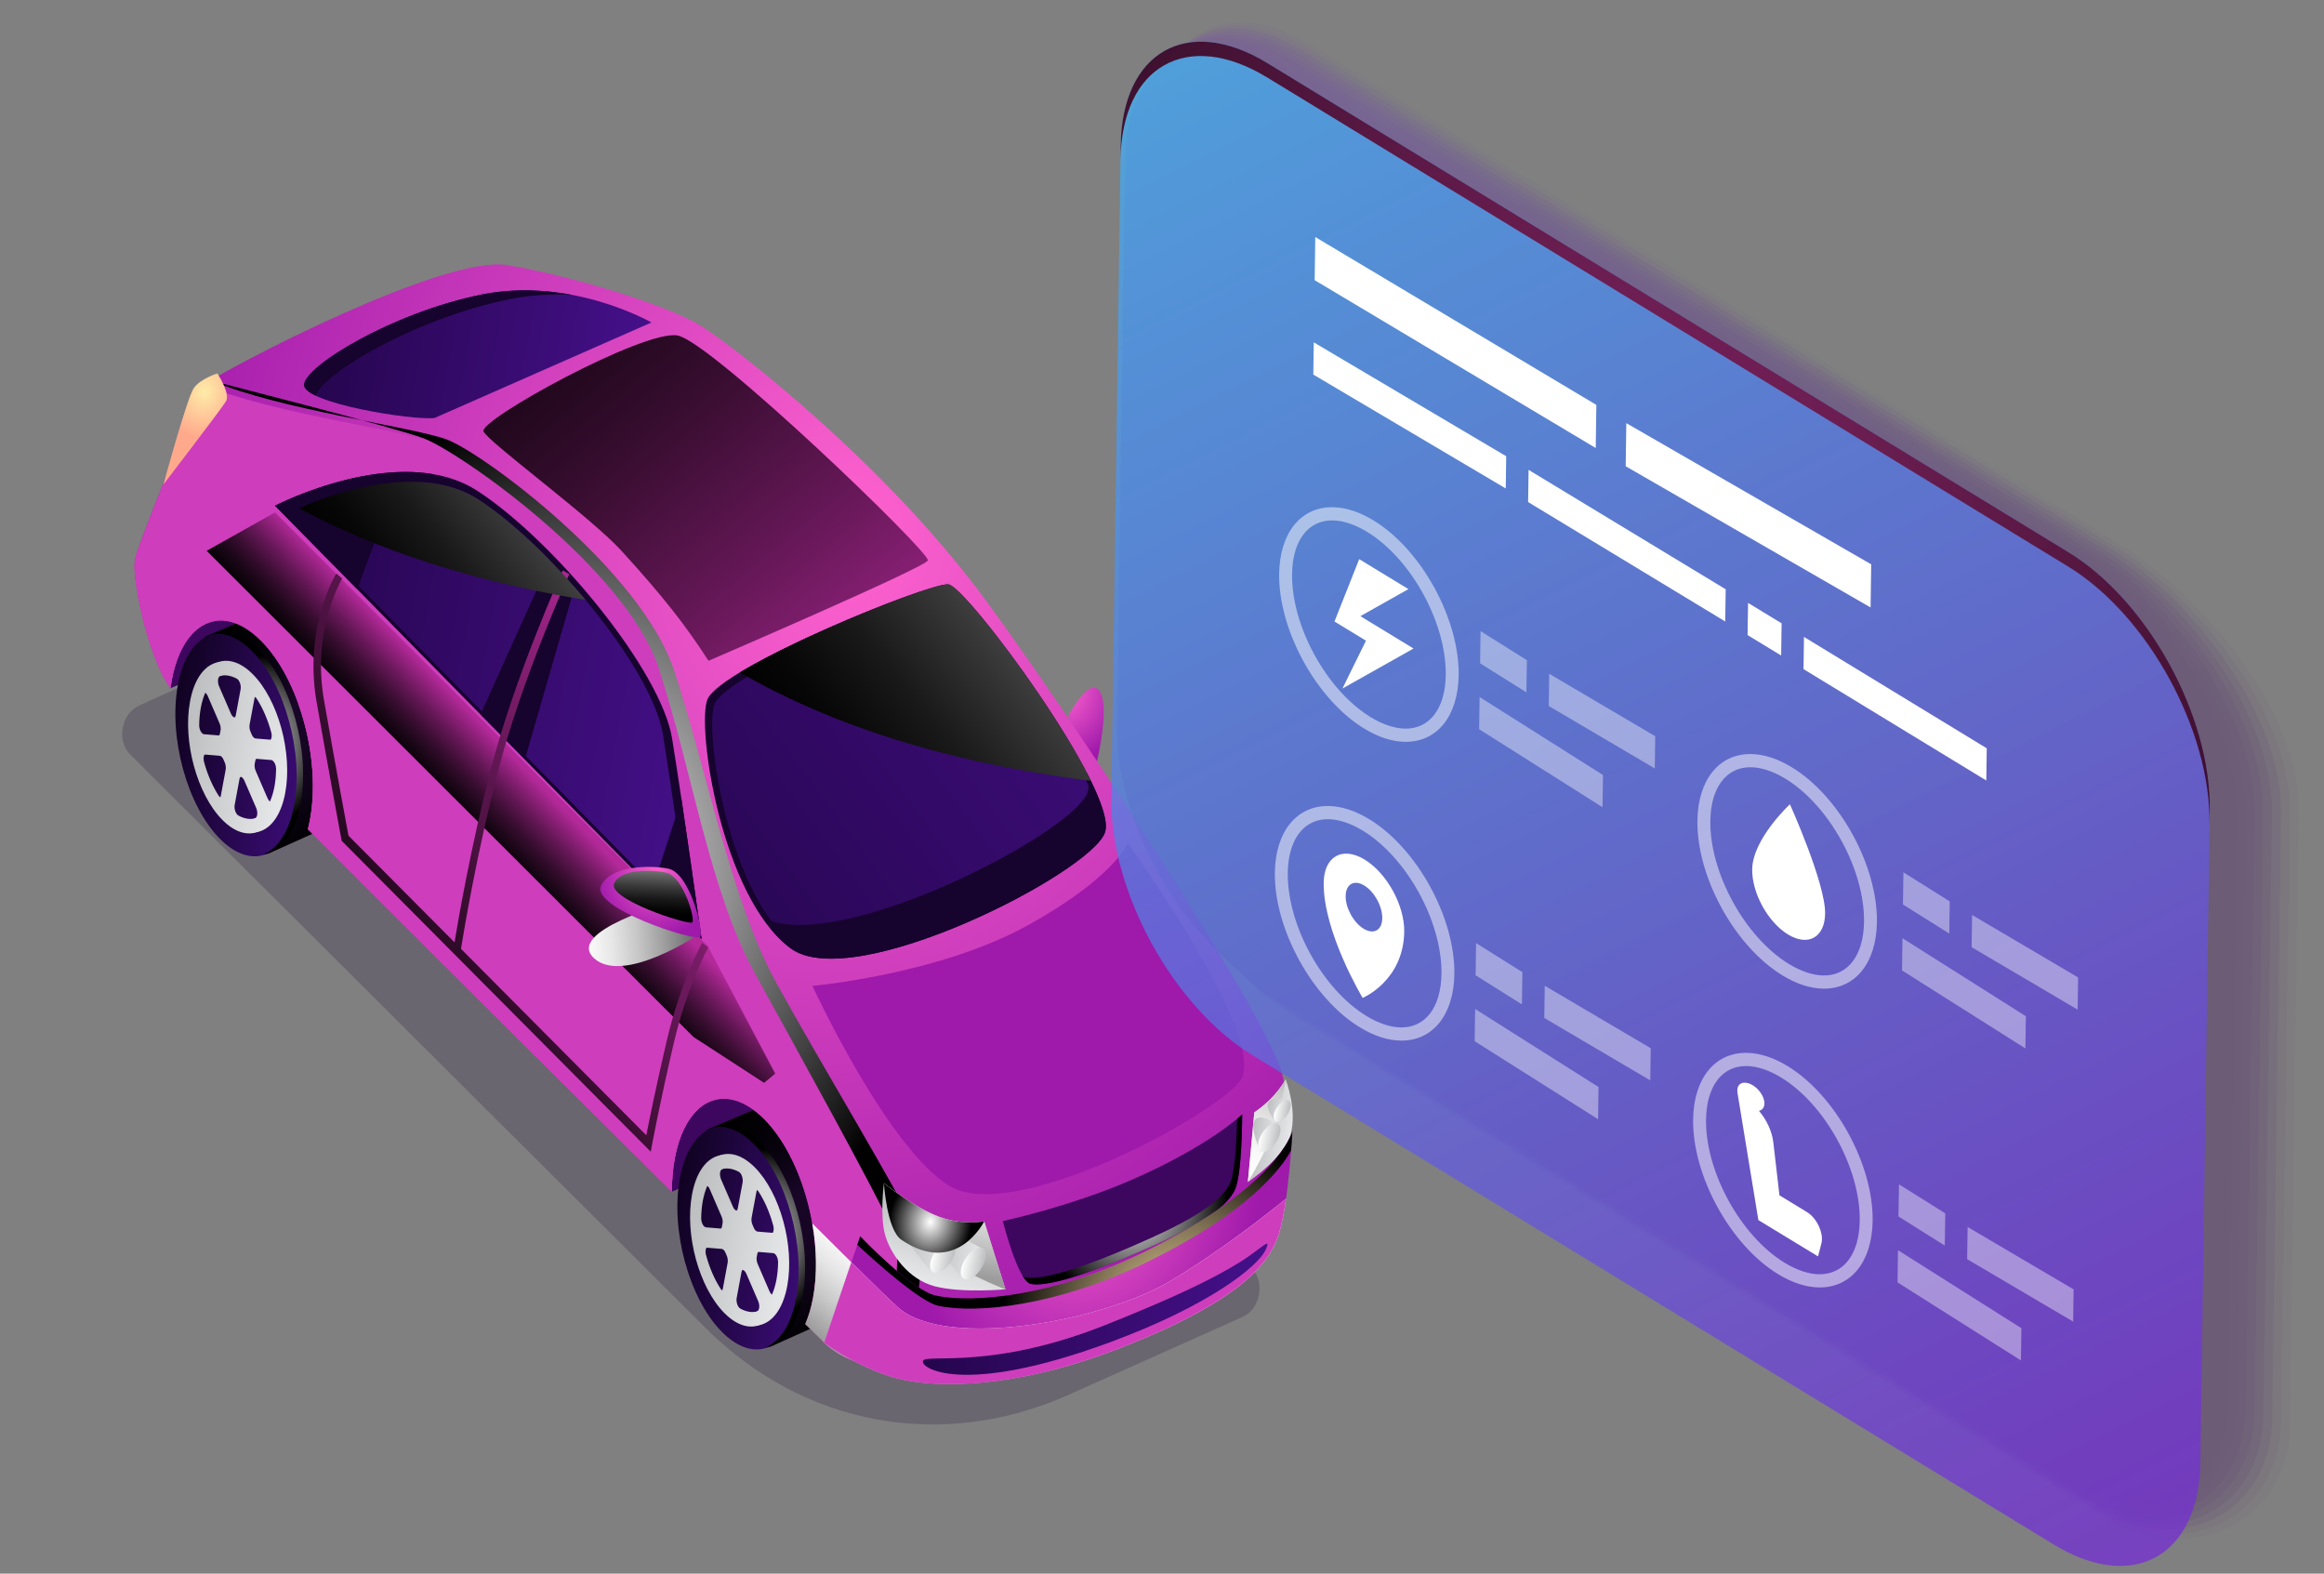<svg width="353" height="239" viewBox="0 0 353 239" fill="none" xmlns="http://www.w3.org/2000/svg">
<rect x="0" y="0" width="353" height="239" fill="#808080" stroke="none"/>
<path opacity="0.2" d="M19.75 114.569L107.194 201.713C122.115 216.585 143.119 220.431 162.364 211.816L188.76 199.998C191.438 198.801 192.203 194.701 190.141 192.613L81.022 82.307C80.059 81.332 78.693 81.081 77.443 81.647L21.099 107.173C18.422 108.386 17.672 112.5 19.75 114.569Z" fill="#16032E"/>
<path d="M25.889 104.54L39.267 98.657L35.49 89.295C35.49 89.295 24.895 97.782 25.018 98.663C25.14 99.544 25.889 104.54 25.889 104.54Z" fill="#3D065F"/>
<path d="M102.046 181.002L122.322 171.812C122.322 171.812 111.43 161.898 110.876 161.795C110.322 161.692 101.772 166.104 101.772 166.104L102.046 181.002Z" fill="#3D065F"/>
<path d="M128.118 194.162C127.402 198.008 125.787 200.527 123.739 201.514C123.676 201.544 117.311 204.404 117.249 204.432C115.14 205.337 116.871 202.71 114.39 200.211C109.397 195.183 106.538 184.717 108.004 176.841C108.729 172.944 105.728 172.352 107.812 171.395C107.869 171.369 114.611 168.506 114.667 168.486C116.764 167.62 119.277 168.316 121.732 170.791C126.725 175.82 129.584 186.283 128.118 194.162Z" fill="url(#paint0_linear_430_5582)"/>
<path d="M121.35 197.129C119.884 205.008 114.648 207.316 109.656 202.285C104.665 197.255 101.806 186.789 103.272 178.915C104.738 171.037 109.974 168.728 114.964 173.759C119.957 178.787 122.817 189.25 121.35 197.129Z" fill="url(#paint1_linear_430_5582)"/>
<path d="M115.518 173.55C113.125 171.138 110.678 170.42 108.614 171.185C110.45 170.929 112.519 171.759 114.545 173.8C119.535 178.831 122.394 189.296 120.928 197.173C120.165 201.273 118.379 203.862 116.138 204.693C118.829 204.315 121.031 201.601 121.902 196.922C123.37 189.046 120.511 178.581 115.518 173.55Z" fill="url(#paint2_radial_430_5582)"/>
<path d="M114.658 177.305C110.814 173.429 106.781 175.209 105.652 181.276C104.523 187.342 106.725 195.401 110.57 199.275C114.416 203.148 118.449 201.37 119.578 195.302C120.707 189.235 118.505 181.178 114.658 177.305ZM115.46 189.968L117.986 190.175C118.366 190.207 118.734 190.889 118.727 191.559C118.716 192.47 118.635 193.357 118.478 194.199C118.322 195.042 118.099 195.783 117.821 196.423C117.617 196.893 117.152 196.733 116.88 196.113L115.088 191.969C114.933 191.612 114.875 191.177 114.949 190.851C114.961 190.793 114.973 190.733 114.983 190.675C114.994 190.617 115.006 190.554 115.015 190.496C115.067 190.147 115.244 189.951 115.46 189.968ZM117.599 187.257L115.074 187.05C114.856 187.033 114.625 186.803 114.48 186.438C114.43 186.311 114.377 186.187 114.321 186.067C114.158 185.717 114.101 185.277 114.165 184.933L114.896 181.009C115.007 180.413 115.446 180.339 115.783 180.862C116.728 182.317 117.483 184.089 117.991 185.97C118.174 186.652 117.98 187.289 117.599 187.257ZM113.339 179.437L112.608 183.363C112.544 183.705 112.369 183.912 112.146 183.873C112.07 183.862 111.995 183.855 111.921 183.857C111.706 183.859 111.477 183.621 111.324 183.265L109.53 179.123C109.26 178.501 109.327 177.733 109.668 177.58C110.606 177.159 111.679 177.226 112.778 177.829C113.169 178.047 113.45 178.841 113.339 179.437ZM108.351 180.467L110.144 184.611C110.299 184.968 110.357 185.4 110.283 185.73C110.271 185.784 110.26 185.845 110.249 185.903C110.238 185.96 110.226 186.023 110.217 186.084C110.165 186.433 109.988 186.629 109.772 186.61L107.247 186.403C106.866 186.373 106.498 185.688 106.506 185.019C106.517 184.108 106.597 183.223 106.753 182.381C106.91 181.538 107.133 180.794 107.411 180.154C107.613 179.685 108.081 179.844 108.351 180.467ZM107.63 189.322L110.156 189.529C110.374 189.547 110.605 189.777 110.75 190.139C110.8 190.266 110.853 190.39 110.909 190.51C111.071 190.862 111.128 191.302 111.065 191.644L110.334 195.571C110.224 196.164 109.784 196.239 109.447 195.718C108.505 194.26 107.749 192.489 107.241 190.61C107.055 189.928 107.252 189.291 107.63 189.322ZM111.894 197.141L112.624 193.217C112.688 192.872 112.863 192.666 113.086 192.704C113.162 192.718 113.237 192.722 113.311 192.723C113.526 192.719 113.756 192.956 113.909 193.313L115.702 197.454C115.972 198.077 115.905 198.845 115.564 199C114.626 199.421 113.553 199.351 112.452 198.748C112.06 198.532 111.782 197.739 111.894 197.141Z" fill="url(#paint3_linear_430_5582)"/>
<path d="M114.117 177.451C110.272 173.578 106.24 175.356 105.111 181.422C103.982 187.488 106.184 195.548 110.029 199.421C113.876 203.295 117.908 201.517 119.037 195.45C120.166 189.384 117.964 181.325 114.117 177.451ZM114.92 190.112L117.445 190.319C117.826 190.351 118.193 191.035 118.186 191.703C118.175 192.614 118.095 193.501 117.938 194.343C117.781 195.186 117.558 195.93 117.281 196.567C117.076 197.036 116.611 196.879 116.34 196.257L114.547 192.113C114.392 191.756 114.334 191.321 114.408 190.994C114.421 190.939 114.432 190.879 114.443 190.819C114.454 190.761 114.465 190.701 114.474 190.64C114.526 190.293 114.704 190.095 114.92 190.112ZM117.058 187.404L114.533 187.197C114.315 187.179 114.084 186.949 113.939 186.584C113.889 186.458 113.836 186.336 113.78 186.214C113.618 185.864 113.56 185.424 113.625 185.079L114.355 181.155C114.466 180.559 114.905 180.487 115.242 181.008C116.185 182.463 116.94 184.235 117.448 186.116C117.633 186.801 117.439 187.436 117.058 187.404ZM112.796 179.582L112.065 183.509C112.001 183.854 111.826 184.058 111.603 184.019C111.527 184.008 111.452 184.001 111.378 184.003C111.163 184.005 110.934 183.767 110.78 183.413L108.988 179.269C108.717 178.647 108.784 177.879 109.125 177.726C110.063 177.305 111.135 177.375 112.235 177.975C112.629 178.194 112.906 178.989 112.796 179.582ZM107.808 180.613L109.601 184.757C109.756 185.114 109.815 185.546 109.74 185.875C109.728 185.93 109.717 185.991 109.706 186.049C109.695 186.109 109.683 186.169 109.674 186.23C109.622 186.579 109.445 186.775 109.229 186.756L106.704 186.549C106.323 186.519 105.955 185.834 105.962 185.167C105.973 184.256 106.054 183.369 106.21 182.527C106.367 181.684 106.59 180.94 106.867 180.303C107.072 179.834 107.54 179.991 107.808 180.613ZM107.09 189.469L109.615 189.676C109.833 189.693 110.064 189.923 110.209 190.288C110.259 190.412 110.312 190.536 110.368 190.659C110.53 191.009 110.587 191.449 110.524 191.791L109.793 195.717C109.682 196.313 109.243 196.385 108.906 195.864C107.964 194.407 107.208 192.635 106.7 190.756C106.515 190.072 106.709 189.437 107.09 189.469ZM111.353 197.287L112.083 193.363C112.147 193.019 112.322 192.812 112.545 192.851C112.621 192.865 112.696 192.871 112.77 192.869C112.985 192.868 113.215 193.103 113.368 193.459L115.161 197.601C115.431 198.223 115.364 198.994 115.023 199.146C114.085 199.567 113.013 199.498 111.913 198.895C111.519 198.679 111.242 197.883 111.353 197.287Z" fill="url(#paint4_linear_430_5582)"/>
<path d="M51.87 119.269C51.154 123.116 49.539 125.635 47.491 126.622C47.429 126.652 41.064 129.509 41.002 129.539C38.895 130.445 40.623 127.817 38.142 125.319C33.149 120.291 30.29 109.825 31.756 101.949C32.481 98.052 29.48 97.46 31.564 96.503C31.621 96.477 38.363 93.614 38.422 93.591C40.517 92.727 43.031 93.424 45.486 95.899C50.477 100.927 53.336 111.391 51.87 119.269Z" fill="url(#paint5_linear_430_5582)"/>
<path d="M45.1 122.236C43.634 130.115 38.398 132.423 33.405 127.392C28.413 122.361 25.556 111.896 27.021 104.022C28.487 96.143 33.721 93.835 38.714 98.866C43.707 103.894 46.566 114.357 45.1 122.236Z" fill="url(#paint6_linear_430_5582)"/>
<path d="M39.269 98.657C36.876 96.245 34.426 95.527 32.365 96.293C34.202 96.036 36.27 96.866 38.295 98.907C43.286 103.938 46.145 114.404 44.679 122.28C43.916 126.38 42.13 128.969 39.889 129.8C42.579 129.422 44.782 126.708 45.653 122.029C47.119 114.153 44.261 103.69 39.269 98.657Z" fill="url(#paint7_radial_430_5582)"/>
<path d="M38.41 102.412C34.565 98.536 30.532 100.316 29.404 106.383C28.275 112.449 30.476 120.508 34.321 124.381C38.166 128.255 42.198 126.477 43.328 120.408C44.456 114.344 42.254 106.285 38.41 102.412ZM39.212 115.075L41.737 115.282C42.115 115.313 42.486 115.996 42.476 116.665C42.465 117.576 42.387 118.462 42.23 119.306C42.073 120.149 41.848 120.89 41.571 121.53C41.366 121.999 40.901 121.84 40.632 121.22L38.839 117.076C38.684 116.719 38.626 116.284 38.7 115.957C38.713 115.9 38.724 115.84 38.735 115.782C38.746 115.724 38.757 115.661 38.766 115.603C38.818 115.254 38.993 115.057 39.212 115.075ZM41.351 112.364L38.825 112.157C38.607 112.14 38.377 111.91 38.23 111.544C38.179 111.418 38.127 111.294 38.071 111.174C37.908 110.824 37.851 110.384 37.915 110.039L38.645 106.115C38.756 105.519 39.195 105.445 39.532 105.968C40.477 107.424 41.231 109.195 41.741 111.074C41.926 111.759 41.731 112.396 41.351 112.364ZM37.088 104.543L36.357 108.47C36.294 108.812 36.118 109.019 35.895 108.98C35.819 108.968 35.745 108.962 35.67 108.964C35.455 108.965 35.226 108.728 35.071 108.371L33.278 104.229C33.009 103.607 33.074 102.839 33.415 102.686C34.353 102.265 35.424 102.332 36.525 102.935C36.921 103.154 37.199 103.947 37.088 104.543ZM32.101 105.574L33.893 109.718C34.048 110.074 34.107 110.507 34.033 110.836C34.02 110.891 34.009 110.951 33.998 111.009C33.987 111.067 33.976 111.13 33.967 111.191C33.915 111.54 33.737 111.736 33.521 111.716L30.996 111.509C30.617 111.48 30.248 110.795 30.257 110.126C30.268 109.215 30.346 108.329 30.503 107.487C30.66 106.645 30.885 105.901 31.162 105.261C31.365 104.792 31.832 104.954 32.101 105.574ZM31.382 114.429L33.907 114.636C34.125 114.654 34.356 114.884 34.504 115.247C34.554 115.373 34.607 115.497 34.663 115.617C34.825 115.97 34.882 116.41 34.818 116.751L34.088 120.678C33.977 121.272 33.538 121.346 33.2 120.825C32.258 119.368 31.502 117.596 30.994 115.717C30.807 115.035 31.003 114.398 31.382 114.429ZM35.645 122.25L36.375 118.326C36.439 117.982 36.614 117.775 36.837 117.814C36.913 117.828 36.988 117.832 37.062 117.832C37.275 117.828 37.507 118.066 37.662 118.422L39.455 122.564C39.723 123.186 39.658 123.955 39.317 124.11C38.379 124.531 37.309 124.461 36.205 123.858C35.812 123.639 35.534 122.846 35.645 122.25Z" fill="url(#paint8_linear_430_5582)"/>
<path d="M37.87 102.558C34.023 98.685 29.993 100.463 28.864 106.529C27.735 112.595 29.937 120.655 33.782 124.528C37.626 128.401 41.659 126.623 42.788 120.557C43.916 114.491 41.715 106.431 37.87 102.558ZM38.67 115.221L41.196 115.428C41.574 115.459 41.944 116.145 41.935 116.812C41.923 117.722 41.845 118.61 41.688 119.453C41.532 120.295 41.306 121.038 41.029 121.676C40.825 122.145 40.359 121.986 40.09 121.366L38.298 117.222C38.143 116.865 38.085 116.431 38.159 116.104C38.171 116.049 38.182 115.988 38.193 115.928C38.204 115.87 38.215 115.81 38.225 115.749C38.277 115.4 38.453 115.201 38.67 115.221ZM40.809 112.511L38.284 112.303C38.066 112.286 37.835 112.056 37.688 111.69C37.638 111.564 37.585 111.442 37.529 111.32C37.366 110.97 37.309 110.53 37.373 110.186L38.104 106.261C38.215 105.666 38.653 105.594 38.991 106.114C39.936 107.57 40.689 109.341 41.199 111.223C41.384 111.907 41.188 112.542 40.809 112.511ZM36.547 104.689L35.816 108.616C35.752 108.958 35.577 109.165 35.354 109.126C35.278 109.114 35.203 109.108 35.129 109.11C34.914 109.112 34.684 108.874 34.529 108.52L32.736 104.376C32.468 103.753 32.533 102.985 32.874 102.833C33.812 102.412 34.882 102.481 35.984 103.081C36.377 103.3 36.657 104.096 36.547 104.689ZM31.559 105.72L33.352 109.864C33.507 110.221 33.565 110.653 33.491 110.982C33.479 111.037 33.468 111.098 33.457 111.155C33.446 111.216 33.434 111.276 33.425 111.337C33.373 111.686 33.196 111.882 32.98 111.863L30.455 111.655C30.076 111.626 29.706 110.941 29.715 110.274C29.727 109.361 29.805 108.476 29.961 107.633C30.118 106.791 30.343 106.048 30.62 105.41C30.823 104.94 31.291 105.098 31.559 105.72ZM30.84 114.575L33.366 114.783C33.584 114.8 33.815 115.03 33.962 115.395C34.012 115.519 34.065 115.644 34.121 115.763C34.283 116.116 34.34 116.556 34.277 116.898L33.546 120.825C33.435 121.42 32.996 121.492 32.659 120.972C31.717 119.514 30.961 117.742 30.453 115.864C30.266 115.178 30.46 114.543 30.84 114.575ZM35.104 122.394L35.834 118.47C35.898 118.125 36.073 117.919 36.296 117.958C36.372 117.972 36.447 117.978 36.521 117.976C36.736 117.974 36.966 118.21 37.121 118.566L38.914 122.708C39.182 123.33 39.117 124.101 38.776 124.253C37.838 124.674 36.768 124.605 35.664 124.002C35.27 123.785 34.992 122.992 35.104 122.394Z" fill="url(#paint9_linear_430_5582)"/>
<path d="M162.246 108.766C162.246 108.766 165.692 102.077 167.214 105.339C168.737 108.6 165.797 119.03 165.797 119.03L162.246 108.766Z" fill="url(#paint10_radial_430_5582)"/>
<path d="M194.77 163.174C192.838 155.098 164.999 112.048 149.883 91.376C134.766 70.704 112.122 53.118 106.66 49.61C101.195 46.101 85.227 41.545 76.964 40.252C67.413 38.761 35.265 55.46 30.875 58.484C30.875 58.484 20.993 82.365 20.499 85.017C20.025 87.564 22.308 99.467 25.893 104.538C25.948 104.129 26.01 103.725 26.084 103.325C27.788 94.171 33.87 91.493 39.671 97.337C45.472 103.179 48.793 115.338 47.09 124.489C46.996 124.992 46.888 125.471 46.769 125.933C62.838 142.043 85.198 164.282 102.051 181.003C102.055 179.264 102.193 177.565 102.492 175.959C104.196 166.805 110.278 164.126 116.079 169.969C121.88 175.813 125.201 187.972 123.498 197.123C123.218 198.624 122.818 199.949 122.325 201.09C123.62 202.369 124.592 203.328 125.189 203.915C133.745 212.324 155.489 206.385 177.156 197.105C198.293 188.049 196.701 171.251 194.77 163.174Z" fill="url(#paint11_radial_430_5582)"/>
<path d="M116.4 149.792C109.552 137.372 106.843 118.861 101.825 103.525C96.809 88.189 71.842 69.31 66.355 67.262C61.331 65.385 40.441 62.59 30.96 58.428C30.933 58.448 30.901 58.469 30.873 58.487C30.873 58.487 20.991 82.367 20.498 85.019C20.024 87.566 22.307 99.469 25.892 104.54C25.946 104.132 26.008 103.727 26.083 103.327C27.786 94.174 33.868 91.495 39.669 97.34C45.47 103.182 48.791 115.341 47.088 124.492C46.995 124.995 46.886 125.474 46.767 125.935C62.837 142.046 85.197 164.284 102.049 181.006C102.054 179.266 102.192 177.567 102.491 175.961C104.194 166.808 110.276 164.129 116.077 169.971C121.878 175.816 125.199 187.975 123.496 197.126C123.217 198.626 122.816 199.951 122.324 201.092C123.619 202.371 124.591 203.33 125.187 203.917C127.672 206.359 131.271 207.585 135.655 207.875C137.428 201.157 139.473 191.359 137.61 187.348C134.643 180.964 123.249 162.21 116.4 149.792Z" fill="#CE3DBC"/>
<path d="M139.118 186.835C136.155 180.454 124.761 161.7 117.915 149.281C111.065 136.86 107.433 117.238 102.417 101.903C97.399 86.567 73.356 68.801 67.87 66.75C62.846 64.874 41.956 62.079 32.475 57.916C32.445 57.937 59.754 64.85 64.283 66.541C69.769 68.592 95.075 86.249 100.093 101.585C105.109 116.92 107.819 135.429 114.667 147.849C121.517 160.269 132.57 180.245 135.536 186.626C137.376 190.587 135.41 200.17 133.654 206.879C134.76 207.119 135.929 207.284 137.169 207.367C138.938 200.647 140.983 190.849 139.118 186.835Z" fill="url(#paint12_radial_430_5582)"/>
<path d="M66.007 63.48L98.952 48.977C98.952 48.977 86.804 41.972 73.122 44.742C59.44 47.513 46.129 55.721 46.189 58.476C46.247 61.234 62.642 63.881 66.007 63.48Z" fill="url(#paint13_linear_430_5582)"/>
<path d="M77.392 45.441C80.706 44.77 83.938 44.624 86.964 44.8C82.897 44.023 78.114 43.733 73.124 44.742C59.442 47.513 46.13 55.721 46.191 58.476C46.203 59.03 46.877 59.574 47.961 60.093C48.994 56.758 63.002 48.352 77.392 45.441Z" fill="#16032E"/>
<path d="M107.456 106.219C109.433 101.359 141.277 88.404 144.073 88.753C146.869 89.104 169.97 120.321 167.831 126.439C165.689 132.559 129.619 151.05 120.103 144.033C109.56 136.258 105.783 110.332 107.456 106.219Z" fill="#16032E"/>
<path d="M108.545 106.89C110.467 102.163 141.423 89.568 144.143 89.907C146.863 90.25 169.32 120.598 167.238 126.547C165.157 132.496 130.087 150.472 120.838 143.652C110.59 136.091 106.919 110.89 108.545 106.89Z" fill="url(#paint14_linear_430_5582)"/>
<path d="M164.997 117.206C165.358 118.534 165.45 119.615 165.192 120.345C162.996 126.619 126.823 145.286 115.795 139.314C117.058 141.217 118.484 142.837 120.103 144.031C129.617 151.05 165.69 132.556 167.832 126.436C168.403 124.803 167.169 121.366 164.997 117.206Z" fill="#16032E"/>
<path d="M106.567 142.646L41.775 76.804C41.775 76.804 60.837 66.919 72.576 74.589C84.316 82.26 100.412 101.889 102.083 112.144C103.752 122.403 106.567 142.646 106.567 142.646Z" fill="#16032E"/>
<path d="M104.912 140.28L43.644 78.018C43.644 78.018 61.668 68.671 72.768 75.925C83.869 83.178 99.089 101.739 100.668 111.438C102.248 121.138 104.912 140.28 104.912 140.28Z" fill="url(#paint15_linear_430_5582)"/>
<path d="M152.316 185.455C152.316 185.455 154.609 194.54 156.554 194.988C158.5 195.436 164.031 194.226 175.593 189.003C182.983 185.663 186.467 183.062 187.576 180.699C188.685 178.333 188.681 169.244 188.681 169.244C188.681 169.244 183.789 173.994 171.951 179.164C162.584 183.253 152.316 185.455 152.316 185.455Z" fill="#3D065F"/>
<path d="M188.681 169.244C188.681 169.244 188.43 169.483 187.913 169.915C187.855 172.654 187.638 177.972 186.83 179.702C185.721 182.068 182.239 184.669 174.847 188.006C163.285 193.228 157.754 194.439 155.808 193.991C155.633 193.95 155.452 193.839 155.273 193.667C155.698 194.392 156.135 194.889 156.553 194.988C158.5 195.436 164.031 194.226 175.593 189.003C182.983 185.663 186.467 183.062 187.576 180.699C188.683 178.332 188.681 169.244 188.681 169.244Z" fill="url(#paint16_radial_430_5582)"/>
<path d="M149.492 185.499L152.726 195.816C152.726 195.816 146.125 196.416 142.026 195.369C137.927 194.32 135.225 190.387 134.427 187.497C133.63 184.607 134.258 179.693 134.258 179.693C134.258 179.693 138.815 183.4 142.566 184.782C146.316 186.164 149.492 185.499 149.492 185.499Z" fill="url(#paint17_linear_430_5582)"/>
<path d="M149.492 185.499L152.726 195.815C152.726 195.815 145.744 193.346 140.8 188.893C135.855 184.446 134.258 179.691 134.258 179.691C134.258 179.691 138.816 183.397 142.566 184.779C146.316 186.161 149.492 185.499 149.492 185.499Z" fill="url(#paint18_linear_430_5582)"/>
<path d="M190.519 168.941L189.544 179.522C189.544 179.522 195.089 175.867 196.065 172.163C197.041 168.458 195.278 163.914 195.278 163.914C195.278 163.914 193.909 166.658 190.519 168.941Z" fill="url(#paint19_linear_430_5582)"/>
<path d="M190.519 168.941L189.544 179.522C189.544 179.522 192.961 173.926 193.937 170.222C194.912 166.517 195.278 163.914 195.278 163.914C195.278 163.914 193.909 166.658 190.519 168.941Z" fill="url(#paint20_linear_430_5582)"/>
<path d="M33.015 56.714C33.015 56.714 30.483 57.499 29.459 58.91C28.434 60.322 24.818 73.593 24.818 73.593C24.818 73.593 33.597 62.136 34.324 60.96C35.054 59.78 33.015 56.714 33.015 56.714Z" fill="url(#paint21_radial_430_5582)"/>
<path d="M149.248 189.669L146.353 194.286C146.353 194.286 141.19 188.734 142.071 187.312C142.951 185.894 149.248 189.669 149.248 189.669Z" fill="url(#paint22_linear_430_5582)"/>
<path d="M145.983 192.724C145.749 193.981 146.398 194.625 147.429 194.161C148.461 193.7 149.485 192.307 149.718 191.05C149.952 189.793 149.306 189.149 148.275 189.613C147.245 190.072 146.217 191.467 145.983 192.724Z" fill="url(#paint23_linear_430_5582)"/>
<path d="M144.624 188.666L141.705 193.325C141.705 193.325 136.499 187.726 137.385 186.289C138.273 184.855 144.624 188.666 144.624 188.666Z" fill="url(#paint24_linear_430_5582)"/>
<path d="M141.331 191.744C141.095 193.014 141.747 193.663 142.789 193.196C143.831 192.73 144.863 191.325 145.099 190.058C145.334 188.791 144.684 188.142 143.642 188.608C142.601 189.073 141.567 190.477 141.331 191.744Z" fill="url(#paint25_linear_430_5582)"/>
<path d="M141.477 185.081L138.904 189.188C138.904 189.188 134.315 184.253 135.097 182.989C135.878 181.722 141.477 185.081 141.477 185.081Z" fill="url(#paint26_radial_430_5582)"/>
<path d="M138.575 187.795C138.367 188.911 138.94 189.483 139.859 189.072C140.776 188.66 141.688 187.422 141.896 186.306C142.103 185.19 141.529 184.615 140.612 185.027C139.695 185.439 138.783 186.679 138.575 187.795Z" fill="url(#paint27_radial_430_5582)"/>
<path d="M194.038 170.784L191.465 174.891C191.465 174.891 189.791 171.419 190.573 170.155C191.356 168.888 194.038 170.784 194.038 170.784Z" fill="url(#paint28_linear_430_5582)"/>
<path d="M191.137 173.498C190.93 174.615 191.503 175.187 192.422 174.775C193.34 174.364 194.25 173.126 194.458 172.009C194.666 170.893 194.093 170.318 193.174 170.73C192.255 171.142 191.346 172.38 191.137 173.498Z" fill="url(#paint29_linear_430_5582)"/>
<path d="M195.71 167.21L193.731 170.369C193.731 170.369 192.096 168.35 192.699 167.378C193.301 166.403 195.71 167.21 195.71 167.21Z" fill="url(#paint30_linear_430_5582)"/>
<path d="M193.478 169.294C193.318 170.154 193.759 170.595 194.467 170.279C195.173 169.963 195.873 169.011 196.033 168.149C196.193 167.289 195.752 166.851 195.046 167.164C194.34 167.485 193.637 168.437 193.478 169.294Z" fill="url(#paint31_linear_430_5582)"/>
<path d="M41.781 77.824L107.48 143.653L117.75 163.057L116.059 164.456L105.333 157.487L31.392 83.653L41.781 77.824Z" fill="url(#paint32_linear_430_5582)"/>
<path d="M25.89 104.54C25.944 104.131 26.006 103.726 26.081 103.327C27.098 97.859 29.678 94.705 32.827 94.292C27.952 89.341 23.975 85.302 21.281 82.561C20.854 83.749 20.569 84.624 20.496 85.019C20.024 87.566 22.307 99.469 25.89 104.54Z" fill="#CE3DBC"/>
<path d="M192.752 184.112C188.722 187.264 183.134 191.387 177.657 194.626C167.365 200.712 143.77 204.977 136.461 198.618C135.129 197.459 130.331 192.743 123.378 185.802C124.059 189.669 124.145 193.615 123.492 197.122C123.213 198.623 122.812 199.948 122.32 201.089C123.614 202.368 124.587 203.327 125.183 203.914C133.739 212.323 155.483 206.384 177.15 197.104C185.305 193.612 190.077 188.967 192.752 184.112Z" fill="url(#paint33_linear_430_5582)"/>
<path d="M102.045 181.003C102.05 179.263 102.188 177.564 102.487 175.958C103.134 172.479 104.417 169.937 106.076 168.44C87.33 149.567 63.566 125.483 45.353 107.007C47.339 112.6 48.093 119.071 47.084 124.491C46.99 124.994 46.882 125.473 46.763 125.935C62.832 142.045 85.195 164.284 102.045 181.003Z" fill="#CE3DBC"/>
<path d="M130.658 187.768C130.658 187.768 138.435 195.965 142.148 196.765C147.928 198.01 160.19 196.759 173.512 190.288C194.062 180.306 196.301 171.864 196.301 171.864C196.301 171.864 195.753 182.473 194.295 187.263C192.835 192.056 188.067 197.645 170.459 204.606C153.505 211.309 140.806 210.918 135.012 208.983C129.217 207.047 125.185 203.916 125.185 203.916L130.658 187.768Z" fill="url(#paint34_radial_430_5582)"/>
<path d="M142.527 198.321C148.307 199.568 160.569 198.315 173.891 191.844C189.669 184.181 194.649 177.429 196.114 174.703C196.243 173.005 196.303 171.864 196.303 171.864C196.303 171.864 194.064 180.306 173.514 190.289C160.192 196.76 147.93 198.013 142.15 196.766C138.437 195.965 130.66 187.768 130.66 187.768L130.22 189.06C133.722 192.302 139.931 197.762 142.527 198.321Z" fill="url(#paint35_radial_430_5582)"/>
<path d="M194.293 187.263C194.714 185.879 195.059 184.013 195.338 182.057C191.383 185.254 184.436 190.617 177.657 194.628C167.365 200.714 143.77 204.979 136.461 198.62C135.554 197.832 133.035 195.387 129.319 191.711L125.183 203.913C125.183 203.913 129.216 207.044 135.01 208.98C140.805 210.915 153.504 211.306 170.458 204.603C188.065 197.645 192.835 192.055 194.293 187.263Z" fill="url(#paint36_linear_430_5582)"/>
<path d="M194.293 187.263C194.714 185.879 195.059 184.013 195.338 182.057C191.383 185.254 184.436 190.617 177.657 194.628C167.365 200.714 143.77 204.979 136.461 198.62C135.554 197.832 133.035 195.387 129.319 191.711L125.183 203.913C125.183 203.913 129.216 207.044 135.01 208.98C140.805 210.915 153.504 211.306 170.458 204.603C188.065 197.645 192.835 192.055 194.293 187.263Z" fill="#CE3DBC"/>
<path d="M99.078 135.033L106.569 142.646C106.569 142.646 104.997 131.343 103.505 121.348L99.078 135.033Z" fill="#16032E"/>
<path d="M65.582 71.984C54.516 70.201 41.777 76.806 41.777 76.806L54.278 89.508C55.008 87.451 55.992 84.729 57.011 82.097C58.631 77.909 63.649 73.552 65.582 71.984Z" fill="#16032E"/>
<path d="M112.371 102.124C131.481 113.174 152.948 116.966 165.697 118.59C160.148 107.241 146.208 89.02 144.074 88.753C141.884 88.481 121.902 96.358 112.371 102.124Z" fill="url(#paint37_linear_430_5582)"/>
<path d="M168.492 203.896C183.961 198.199 191.085 192.234 192.183 189.926C193.281 187.618 191.607 189.634 188.429 191.628C184.216 194.272 177.948 197.242 167.839 201.26C150.775 208.041 140.885 205.618 140.218 206.638C139.55 207.658 145.913 212.211 168.492 203.896Z" fill="url(#paint38_linear_430_5582)"/>
<path d="M171.293 128.045C171.293 128.045 193.299 158.497 188.236 164.354C183.173 170.214 153.728 185.821 144.281 180.151C134.832 174.483 123.4 149.74 123.4 149.74C123.4 149.74 142.454 148.016 155.888 140.655C169.322 133.289 171.293 128.045 171.293 128.045Z" fill="#9F19AB"/>
<path d="M149.492 185.499C149.492 185.499 145.265 193.98 136.908 188.284C134.7 186.778 134.258 179.693 134.258 179.693C134.258 179.693 138.815 183.4 142.566 184.782C146.316 186.164 149.492 185.499 149.492 185.499Z" fill="url(#paint39_radial_430_5582)"/>
<path d="M107.616 100.355C107.616 100.355 140.442 86.23 140.935 85.12C141.428 84.013 108.045 51.907 102.926 50.954C97.81 50.002 72.621 63.835 73.449 65.534C74.28 67.231 89.677 78.484 94.407 83.667C100.626 90.479 104.095 94.893 107.616 100.355Z" fill="url(#paint40_linear_430_5582)"/>
<path d="M72.992 108.504L79.75 115.249L87.523 88.344L83.878 84.352L72.992 108.504Z" fill="#16032E"/>
<path d="M106.648 143.205C106.515 143.443 103.353 149.149 101.243 158.193C99.669 164.936 98.603 170.205 98.171 172.421L70.019 144.106C70.474 141.267 72.41 129.685 75.603 117.274C79.256 103.079 86.402 87.361 86.473 87.2L85.481 86.625C85.408 86.783 78.207 102.628 74.519 116.961C71.559 128.471 69.674 139.266 69.039 143.12L52.929 126.916C52.658 125.456 50.981 116.404 49.21 106.313C47.338 95.654 51.932 87.92 51.977 87.842L51.072 87.104C50.868 87.441 46.119 95.401 48.099 106.662C50.026 117.641 51.839 127.392 51.858 127.489L51.896 127.694L98.843 174.913L99.057 173.767C99.068 173.704 100.249 167.382 102.332 158.466C104.388 149.656 107.548 143.944 107.58 143.888L106.648 143.205Z" fill="url(#paint41_linear_430_5582)"/>
<path d="M105.967 142.019C105.967 142.019 94.612 149.595 90.217 145.52C85.824 141.443 101.659 137.102 101.659 137.102L105.967 142.019Z" fill="url(#paint42_linear_430_5582)"/>
<path d="M101.733 131.992C100.304 131.56 93.185 130.955 91.337 134.422C89.489 137.891 105.644 143.01 106.324 142.317C107.004 141.624 104.862 132.941 101.733 131.992Z" fill="url(#paint43_radial_430_5582)"/>
<path d="M101.352 132.577C100.231 132.23 94.681 131.619 93.318 134.057C91.954 136.495 104.632 140.571 105.147 140.092C105.659 139.613 103.808 133.335 101.352 132.577Z" fill="url(#paint44_linear_430_5582)"/>
<path d="M45.423 77.186C60.589 85.332 76.878 89.154 88.936 91.11C83.825 84.967 77.865 79.254 72.768 75.925C63.776 70.049 50.237 75.07 45.423 77.186Z" fill="url(#paint45_linear_430_5582)"/>
<g opacity="0.3">
<path opacity="0.091" d="M199.048 6.749C186.29 -1.015 175.774 4.903 175.557 19.97L174.217 113.33C174 128.395 184.166 146.902 196.924 154.666L319.597 230.438C332.355 238.202 347.595 231.591 347.811 216.525L349.152 123.163C349.368 108.1 334.477 90.287 321.721 82.521L199.048 6.749Z" fill="url(#paint46_linear_430_5582)"/>
<path opacity="0.182" d="M198.448 7.219C185.763 -0.502 175.306 5.383 175.09 20.362L173.76 113.02C173.545 127.999 183.653 146.404 196.339 154.123L318.862 229.714C331.547 237.436 346.258 230.925 346.473 215.946L347.804 123.288C348.019 108.309 333.657 90.53 320.971 82.808L198.448 7.219Z" fill="url(#paint47_linear_430_5582)"/>
<path opacity="0.273" d="M197.851 7.689C185.237 0.011 174.839 5.863 174.625 20.758L173.305 112.711C173.091 127.606 183.142 145.906 195.756 153.584L318.126 228.995C330.74 236.671 344.919 230.265 345.133 215.37L346.454 123.417C346.668 108.522 332.835 90.776 320.222 83.098L197.851 7.689Z" fill="url(#paint48_linear_430_5582)"/>
<path opacity="0.364" d="M197.253 8.159C184.712 0.526 174.371 6.345 174.159 21.156L172.848 112.404C172.635 127.215 182.631 145.41 195.173 153.045L317.391 228.275C329.934 235.909 343.581 229.605 343.793 214.794L345.104 123.546C345.316 108.735 332.015 91.025 319.472 83.389L197.253 8.159Z" fill="url(#paint49_linear_430_5582)"/>
<path opacity="0.455" d="M196.658 8.629C184.186 1.039 173.907 6.825 173.696 21.552L172.395 112.095C172.184 126.822 182.12 144.912 194.592 152.504L316.66 227.554C329.129 235.144 342.244 228.943 342.456 214.214L343.756 123.671C343.967 108.944 331.195 91.267 318.726 83.677L196.658 8.629Z" fill="url(#paint50_linear_430_5582)"/>
<path opacity="0.545" d="M196.059 9.099C183.661 1.55 173.439 7.305 173.229 21.945L171.939 111.786C171.729 126.427 181.61 144.416 194.007 151.961L315.925 226.835C328.324 234.382 340.908 228.283 341.118 213.638L342.408 123.8C342.618 109.159 330.376 91.516 317.976 83.969L196.059 9.099Z" fill="url(#paint51_linear_430_5582)"/>
<path opacity="0.636" d="M195.461 9.567C183.134 2.065 172.971 7.785 172.762 22.341L171.482 111.475C171.273 126.032 181.097 143.918 193.424 151.42L315.189 226.113C327.517 233.615 339.569 227.619 339.778 213.062L341.058 123.928C341.267 109.372 329.554 91.764 317.226 84.26L195.461 9.567Z" fill="url(#paint52_linear_430_5582)"/>
<path opacity="0.727" d="M194.864 10.039C182.606 2.579 172.503 8.265 172.295 22.739L171.025 111.17C170.818 125.643 180.584 143.422 192.841 150.883L314.454 225.396C326.711 232.857 338.232 226.961 338.44 212.488L339.71 124.059C339.918 109.587 328.734 92.013 316.476 84.552L194.864 10.039Z" fill="url(#paint53_linear_430_5582)"/>
<path opacity="0.818" d="M194.266 10.509C182.081 3.094 172.035 8.744 171.828 23.135L170.569 110.859C170.362 125.25 180.073 142.924 192.258 150.342L313.716 224.674C325.902 232.09 336.89 226.301 337.096 211.91L338.356 124.186C338.563 109.795 327.908 92.259 315.724 84.844L194.266 10.509Z" fill="url(#paint54_linear_430_5582)"/>
<path opacity="0.909" d="M193.669 10.977C181.555 3.605 171.571 9.224 171.365 23.531L170.116 110.55C169.91 124.857 179.564 142.428 191.675 149.799L312.985 223.953C325.098 231.326 335.555 225.637 335.76 211.332L337.01 124.311C337.215 110.004 327.092 92.504 314.978 85.131L193.669 10.977Z" fill="url(#paint55_linear_430_5582)"/>
<path d="M193.071 11.449C181.032 4.122 171.103 9.706 170.899 23.926L169.659 110.243C169.455 124.464 179.053 141.932 191.092 149.26L312.249 223.234C324.289 230.561 334.216 224.977 334.42 210.756L335.66 124.44C335.864 110.219 326.268 92.75 314.229 85.423L193.071 11.449Z" fill="url(#paint56_linear_430_5582)"/>
</g>
<path opacity="0.8" d="M192.475 9.564C180.392 2.21 170.432 7.816 170.227 22.084L168.804 121.156C168.599 135.425 178.228 152.956 190.31 160.308L311.975 234.589C324.057 241.944 334.018 236.34 334.223 222.069L335.646 122.998C335.851 108.729 326.222 91.2 314.14 83.848L192.475 9.564Z" fill="url(#paint57_linear_430_5582)"/>
<path d="M314.14 83.848L192.475 9.564C180.392 2.21 170.432 7.816 170.227 22.084L170.196 24.263C170.4 9.992 180.361 4.388 192.444 11.743L314.108 86.024C326.191 93.378 335.819 110.907 335.615 125.176L335.646 122.998C335.851 108.729 326.22 91.202 314.14 83.848Z" fill="url(#paint58_radial_430_5582)"/>
<path d="M206.454 84.923L213.928 89.472L206.63 93.578L214.705 98.494L203.909 104.567L207.481 97.303L202.698 94.391L206.454 84.923Z" fill="white"/>
<path d="M277.223 138.756C277.172 142.367 274.651 143.785 271.591 141.925C268.533 140.063 266.095 135.626 266.147 132.015C266.213 127.404 271.875 122.149 271.875 122.149C271.875 122.149 277.29 134.145 277.223 138.756Z" fill="white"/>
<path d="M207.28 130.549C203.903 128.494 201.118 130.062 201.061 134.05C200.953 141.539 206.979 151.558 206.979 151.558C206.979 151.558 213.185 148.984 213.293 141.494C213.348 137.506 210.657 132.606 207.28 130.549ZM207.129 141.053C205.595 140.12 204.371 137.892 204.397 136.078C204.423 134.266 205.689 133.553 207.224 134.489C208.759 135.424 209.983 137.652 209.957 139.464C209.93 141.276 208.664 141.988 207.129 141.053Z" fill="white"/>
<path d="M274.479 184.091L270.288 181.542L269.354 173.491C269.155 171.782 268.299 170.014 267.174 168.712C267.778 168.578 268.116 168.027 267.973 167.218C267.771 166.075 266.699 164.868 265.578 164.522C264.488 164.186 263.761 164.788 263.904 165.874L263.895 165.859L267.083 185.299L276.148 190.815L276.663 188.824C277.048 187.332 275.973 185.002 274.479 184.091Z" fill="white"/>
<path d="M273.942 101.622L301.705 118.539L301.776 113.65L274.012 96.733L273.942 101.622Z" fill="white"/>
<path d="M228.782 69.293L199.553 51.995L199.482 56.888L228.712 74.184L228.782 69.293Z" fill="white"/>
<path d="M199.688 42.551L242.381 68.042L242.475 61.494L199.782 36.002L199.688 42.551Z" fill="white"/>
<path d="M265.446 96.454L270.545 99.557L270.615 94.666L265.517 91.565L265.446 96.454Z" fill="white"/>
<path d="M246.931 70.811L284.129 92.259L284.223 85.71L247.025 64.264L246.931 70.811Z" fill="white"/>
<path d="M262.12 89.498L232.181 71.36L232.11 76.249L262.05 94.386L262.12 89.498Z" fill="white"/>
<g opacity="0.4">
<path d="M296.151 136.897L289.117 132.483L289.046 137.374L296.081 141.788L296.151 136.897Z" fill="white"/>
<path d="M307.716 154.34L288.973 142.493L288.903 147.384L307.646 159.233L307.716 154.34Z" fill="white"/>
<path d="M315.649 148.447L299.547 138.964L299.477 143.855L315.579 153.339L315.649 148.447Z" fill="white"/>
</g>
<g opacity="0.4">
<path d="M295.471 184.279L288.437 179.865L288.366 184.755L295.401 189.17L295.471 184.279Z" fill="white"/>
<path d="M307.036 201.722L288.293 189.875L288.223 194.765L306.965 206.613L307.036 201.722Z" fill="white"/>
<path d="M314.969 195.828L298.867 186.346L298.797 191.237L314.899 200.719L314.969 195.828Z" fill="white"/>
</g>
<g opacity="0.4">
<path d="M231.921 100.265L224.886 95.851L224.816 100.742L231.85 105.156L231.921 100.265Z" fill="white"/>
<path d="M243.485 117.708L224.743 105.861L224.672 110.752L243.415 122.599L243.485 117.708Z" fill="white"/>
<path d="M251.419 111.815L235.317 102.333L235.247 107.223L251.349 116.706L251.419 111.815Z" fill="white"/>
</g>
<g opacity="0.4">
<path d="M231.24 147.645L224.206 143.233L224.135 148.124L231.17 152.536L231.24 147.645Z" fill="white"/>
<path d="M242.805 165.09L224.062 153.243L223.992 158.134L242.735 169.981L242.805 165.09Z" fill="white"/>
<path d="M250.738 159.197L234.636 149.714L234.566 154.605L250.668 164.087L250.738 159.197Z" fill="white"/>
</g>
<g opacity="0.5">
<path d="M213.403 112.663C211.441 112.635 209.359 111.958 207.211 110.649C199.967 106.244 194.172 95.692 194.295 87.134C194.384 80.93 197.589 76.965 202.456 77.034C204.416 77.063 206.498 77.739 208.646 79.048C215.892 83.457 221.685 94.007 221.562 102.564C221.473 108.768 218.27 112.733 213.403 112.663ZM202.428 79.037C198.694 78.983 196.33 82.097 196.257 87.162C196.143 95.084 201.509 104.851 208.217 108.932C210.04 110.039 211.84 110.638 213.431 110.661C217.163 110.714 219.527 107.602 219.6 102.535C219.714 94.615 214.348 84.85 207.64 80.765C205.819 79.658 204.017 79.059 202.428 79.037Z" fill="white"/>
</g>
<g opacity="0.5">
<path d="M276.934 150.151C274.972 150.123 272.89 149.446 270.742 148.138C263.496 143.729 257.702 133.179 257.825 124.622C257.914 118.418 261.118 114.453 265.986 114.523C267.946 114.551 270.03 115.228 272.177 116.536C279.424 120.946 285.216 131.495 285.093 140.052C285.004 146.256 281.801 150.221 276.934 150.151ZM265.959 116.525C262.225 116.471 259.861 119.583 259.788 124.65C259.675 132.57 265.041 142.337 271.75 146.42C273.573 147.528 275.374 148.126 276.965 148.149C280.696 148.203 283.06 145.091 283.133 140.024C283.247 132.104 277.881 122.339 271.173 118.254C269.351 117.148 267.548 116.548 265.959 116.525Z" fill="white"/>
</g>
<g opacity="0.5">
<path d="M212.751 158.042C210.789 158.014 208.707 157.338 206.559 156.029C199.315 151.622 193.52 141.07 193.643 132.513C193.732 126.309 196.937 122.344 201.802 122.414C203.764 122.442 205.846 123.119 207.994 124.427C215.24 128.837 221.033 139.387 220.91 147.943C220.821 154.147 217.618 158.112 212.751 158.042ZM201.774 124.416C198.042 124.363 195.678 127.474 195.605 132.542C195.492 140.461 200.857 150.228 207.565 154.311C209.388 155.419 211.188 156.017 212.78 156.04C216.511 156.094 218.875 152.982 218.948 147.915C219.062 139.995 213.696 130.23 206.988 126.145C205.167 125.038 203.365 124.439 201.774 124.416Z" fill="white"/>
</g>
<g opacity="0.5">
<path d="M276.281 195.529C274.321 195.501 272.239 194.826 270.091 193.518C262.845 189.109 257.05 178.559 257.173 170.002C257.262 163.798 260.467 159.833 265.334 159.903C267.294 159.931 269.378 160.608 271.526 161.916C278.77 166.323 284.565 176.873 284.442 185.43C284.353 191.636 281.15 195.599 276.281 195.529ZM265.307 161.905C261.574 161.851 259.21 164.963 259.137 170.03C259.023 177.95 264.389 187.717 271.099 191.8C272.92 192.908 274.72 193.504 276.311 193.527C280.043 193.581 282.409 190.469 282.482 185.402C282.596 177.482 277.229 167.717 270.522 163.634C268.699 162.528 266.897 161.928 265.307 161.905Z" fill="white"/>
</g>
<defs>
<linearGradient id="paint0_linear_430_5582" x1="124.286" y1="201.409" x2="106.38" y2="171.911" gradientUnits="userSpaceOnUse">
<stop stop-color="#010002"/>
<stop offset="0.025" stop-color="#030106"/>
<stop offset="0.192" stop-color="#0F0419"/>
<stop offset="0.362" stop-color="#170524"/>
<stop offset="0.54" stop-color="#190628"/>
<stop offset="0.703" stop-color="#0B0312"/>
<stop offset="0.86" stop-color="#030105"/>
<stop offset="1"/>
</linearGradient>
<linearGradient id="paint1_linear_430_5582" x1="101.934" y1="186.091" x2="122.685" y2="189.952" gradientUnits="userSpaceOnUse">
<stop stop-color="#100221"/>
<stop offset="1" stop-color="#390C73"/>
</linearGradient>
<radialGradient id="paint2_radial_430_5582" cx="0" cy="0" r="1" gradientUnits="userSpaceOnUse" gradientTransform="translate(114.524 187.999) rotate(10.542) scale(11.402 13.661)">
<stop stop-color="white"/>
<stop offset="1"/>
</radialGradient>
<linearGradient id="paint3_linear_430_5582" x1="104.625" y1="186.802" x2="120.606" y2="189.776" gradientUnits="userSpaceOnUse">
<stop stop-color="#BCBEC0"/>
<stop offset="1" stop-color="#E6E7E8"/>
</linearGradient>
<linearGradient id="paint4_linear_430_5582" x1="104.083" y1="186.95" x2="120.064" y2="189.924" gradientUnits="userSpaceOnUse">
<stop stop-color="#BCBEC0"/>
<stop offset="1" stop-color="#E6E7E8"/>
</linearGradient>
<linearGradient id="paint5_linear_430_5582" x1="48.039" y1="126.514" x2="30.133" y2="97.017" gradientUnits="userSpaceOnUse">
<stop stop-color="#010002"/>
<stop offset="0.025" stop-color="#030106"/>
<stop offset="0.192" stop-color="#0F0419"/>
<stop offset="0.362" stop-color="#170524"/>
<stop offset="0.54" stop-color="#190628"/>
<stop offset="0.703" stop-color="#0B0312"/>
<stop offset="0.86" stop-color="#030105"/>
<stop offset="1"/>
</linearGradient>
<linearGradient id="paint6_linear_430_5582" x1="25.686" y1="111.196" x2="46.435" y2="115.057" gradientUnits="userSpaceOnUse">
<stop stop-color="#100221"/>
<stop offset="1" stop-color="#390C73"/>
</linearGradient>
<radialGradient id="paint7_radial_430_5582" cx="0" cy="0" r="1" gradientUnits="userSpaceOnUse" gradientTransform="translate(38.273 113.106) rotate(10.542) scale(11.402 13.661)">
<stop stop-color="white"/>
<stop offset="1"/>
</radialGradient>
<linearGradient id="paint8_linear_430_5582" x1="28.377" y1="111.91" x2="44.356" y2="114.883" gradientUnits="userSpaceOnUse">
<stop stop-color="#BCBEC0"/>
<stop offset="1" stop-color="#E6E7E8"/>
</linearGradient>
<linearGradient id="paint9_linear_430_5582" x1="27.834" y1="112.057" x2="43.813" y2="115.031" gradientUnits="userSpaceOnUse">
<stop stop-color="#BCBEC0"/>
<stop offset="1" stop-color="#E6E7E8"/>
</linearGradient>
<radialGradient id="paint10_radial_430_5582" cx="0" cy="0" r="1" gradientUnits="userSpaceOnUse" gradientTransform="translate(161.611 104.991) rotate(10.542) scale(9.457 11.33)">
<stop stop-color="#FF63CE"/>
<stop offset="1" stop-color="#9F19AB"/>
</radialGradient>
<radialGradient id="paint11_radial_430_5582" cx="0" cy="0" r="1" gradientUnits="userSpaceOnUse" gradientTransform="translate(129.446 82.116) rotate(10.542) scale(111.01 133.005)">
<stop stop-color="#FF63CE"/>
<stop offset="1" stop-color="#9F19AB"/>
</radialGradient>
<radialGradient id="paint12_radial_430_5582" cx="0" cy="0" r="1" gradientUnits="userSpaceOnUse" gradientTransform="translate(84.964 132.756) rotate(10.542) scale(59.642 71.459)">
<stop stop-color="white"/>
<stop offset="1"/>
</radialGradient>
<linearGradient id="paint13_linear_430_5582" x1="47.894" y1="49.21" x2="97.201" y2="58.386" gradientUnits="userSpaceOnUse">
<stop stop-color="#25054D"/>
<stop offset="1" stop-color="#45108A"/>
</linearGradient>
<linearGradient id="paint14_linear_430_5582" x1="102.834" y1="153.913" x2="194.182" y2="85.998" gradientUnits="userSpaceOnUse">
<stop stop-color="#25054D"/>
<stop offset="1" stop-color="#45108A"/>
</linearGradient>
<linearGradient id="paint15_linear_430_5582" x1="39.859" y1="98.367" x2="110.274" y2="111.47" gradientUnits="userSpaceOnUse">
<stop stop-color="#25054D"/>
<stop offset="1" stop-color="#45108A"/>
</linearGradient>
<radialGradient id="paint16_radial_430_5582" cx="0" cy="0" r="1" gradientUnits="userSpaceOnUse" gradientTransform="translate(172.45 182.086) rotate(10.542) scale(13.919 16.677)">
<stop stop-color="white"/>
<stop offset="1"/>
</radialGradient>
<linearGradient id="paint17_linear_430_5582" x1="144.479" y1="184.313" x2="141.047" y2="194.703" gradientUnits="userSpaceOnUse">
<stop stop-color="#BCBEC0"/>
<stop offset="1" stop-color="#E6E7E8"/>
</linearGradient>
<linearGradient id="paint18_linear_430_5582" x1="142.612" y1="192.81" x2="145.431" y2="176.188" gradientUnits="userSpaceOnUse">
<stop stop-color="#9C9C9C"/>
<stop offset="0.005" stop-color="#9D9D9D"/>
<stop offset="0.315" stop-color="#C7C7C7"/>
<stop offset="0.595" stop-color="#E6E6E6"/>
<stop offset="0.833" stop-color="#F8F8F8"/>
<stop offset="1" stop-color="white"/>
</linearGradient>
<linearGradient id="paint19_linear_430_5582" x1="190.149" y1="171.421" x2="196.094" y2="172.306" gradientUnits="userSpaceOnUse">
<stop stop-color="#BCBEC0"/>
<stop offset="1" stop-color="#E6E7E8"/>
</linearGradient>
<linearGradient id="paint20_linear_430_5582" x1="196.129" y1="159.48" x2="187.824" y2="177.089" gradientUnits="userSpaceOnUse">
<stop stop-color="#9C9C9C"/>
<stop offset="0.005" stop-color="#9D9D9D"/>
<stop offset="0.315" stop-color="#C7C7C7"/>
<stop offset="0.595" stop-color="#E6E6E6"/>
<stop offset="0.833" stop-color="#F8F8F8"/>
<stop offset="1" stop-color="white"/>
</linearGradient>
<radialGradient id="paint21_radial_430_5582" cx="0" cy="0" r="1" gradientUnits="userSpaceOnUse" gradientTransform="translate(31.052 59.492) rotate(10.542) scale(5.9 7.069)">
<stop stop-color="#FEECA8"/>
<stop offset="1" stop-color="#FFA98C"/>
</radialGradient>
<linearGradient id="paint22_linear_430_5582" x1="141.521" y1="190.046" x2="148.923" y2="191.424" gradientUnits="userSpaceOnUse">
<stop stop-color="#BCBEC0"/>
<stop offset="1" stop-color="#E6E7E8"/>
</linearGradient>
<linearGradient id="paint23_linear_430_5582" x1="149.507" y1="192.193" x2="146.197" y2="191.577" gradientUnits="userSpaceOnUse">
<stop stop-color="#BCBEC0"/>
<stop offset="0.686" stop-color="#E9EAEA"/>
<stop offset="1" stop-color="white"/>
</linearGradient>
<linearGradient id="paint24_linear_430_5582" x1="136.829" y1="189.044" x2="144.294" y2="190.433" gradientUnits="userSpaceOnUse">
<stop stop-color="#BCBEC0"/>
<stop offset="1" stop-color="#E6E7E8"/>
</linearGradient>
<linearGradient id="paint25_linear_430_5582" x1="144.883" y1="191.211" x2="141.545" y2="190.59" gradientUnits="userSpaceOnUse">
<stop stop-color="#BCBEC0"/>
<stop offset="0.686" stop-color="#E9EAEA"/>
<stop offset="1" stop-color="white"/>
</linearGradient>
<radialGradient id="paint26_radial_430_5582" cx="0" cy="0" r="1" gradientUnits="userSpaceOnUse" gradientTransform="translate(137.898 186.027) rotate(10.542) scale(2.928 3.508)">
<stop offset="0.159" stop-color="#FF9900"/>
<stop offset="0.34" stop-color="#FD9500"/>
<stop offset="0.518" stop-color="#F68900"/>
<stop offset="0.694" stop-color="#EA7600"/>
<stop offset="0.868" stop-color="#DB5A00"/>
<stop offset="0.995" stop-color="#CC4100"/>
</radialGradient>
<radialGradient id="paint27_radial_430_5582" cx="0" cy="0" r="1" gradientUnits="userSpaceOnUse" gradientTransform="translate(140.236 187.054) rotate(-169.458) scale(1.722 2.064)">
<stop offset="0.159" stop-color="#FF9900"/>
<stop offset="0.34" stop-color="#FD9500"/>
<stop offset="0.518" stop-color="#F68900"/>
<stop offset="0.694" stop-color="#EA7600"/>
<stop offset="0.868" stop-color="#DB5A00"/>
<stop offset="0.995" stop-color="#CC4100"/>
</radialGradient>
<linearGradient id="paint28_linear_430_5582" x1="190.139" y1="172.041" x2="193.682" y2="172.701" gradientUnits="userSpaceOnUse">
<stop stop-color="#BCBEC0"/>
<stop offset="1" stop-color="#E6E7E8"/>
</linearGradient>
<linearGradient id="paint29_linear_430_5582" x1="194.269" y1="173.028" x2="191.326" y2="172.481" gradientUnits="userSpaceOnUse">
<stop stop-color="#BCBEC0"/>
<stop offset="0.686" stop-color="#E9EAEA"/>
<stop offset="1" stop-color="white"/>
</linearGradient>
<linearGradient id="paint30_linear_430_5582" x1="192.463" y1="168.339" x2="195.399" y2="168.885" gradientUnits="userSpaceOnUse">
<stop stop-color="#BCBEC0"/>
<stop offset="1" stop-color="#E6E7E8"/>
</linearGradient>
<linearGradient id="paint31_linear_430_5582" x1="195.889" y1="168.933" x2="193.624" y2="168.512" gradientUnits="userSpaceOnUse">
<stop stop-color="#BCBEC0"/>
<stop offset="0.686" stop-color="#E9EAEA"/>
<stop offset="1" stop-color="white"/>
</linearGradient>
<linearGradient id="paint32_linear_430_5582" x1="79.629" y1="116.629" x2="70.056" y2="125.877" gradientUnits="userSpaceOnUse">
<stop stop-color="#B4299A"/>
<stop offset="0.102" stop-color="#992383"/>
<stop offset="0.328" stop-color="#631755"/>
<stop offset="0.539" stop-color="#380D30"/>
<stop offset="0.727" stop-color="#190616"/>
<stop offset="0.887" stop-color="#070206"/>
<stop offset="1"/>
</linearGradient>
<linearGradient id="paint33_linear_430_5582" x1="139.251" y1="215.208" x2="149.057" y2="203.465" gradientUnits="userSpaceOnUse">
<stop stop-color="#9C9C9C"/>
<stop offset="0.005" stop-color="#9D9D9D"/>
<stop offset="0.315" stop-color="#C7C7C7"/>
<stop offset="0.595" stop-color="#E6E6E6"/>
<stop offset="0.833" stop-color="#F8F8F8"/>
<stop offset="1" stop-color="white"/>
</linearGradient>
<radialGradient id="paint34_radial_430_5582" cx="0" cy="0" r="1" gradientUnits="userSpaceOnUse" gradientTransform="translate(164.23 179.857) rotate(10.542) scale(26.986 32.333)">
<stop stop-color="#FF63CE"/>
<stop offset="1" stop-color="#9F19AB"/>
</radialGradient>
<radialGradient id="paint35_radial_430_5582" cx="0" cy="0" r="1" gradientUnits="userSpaceOnUse" gradientTransform="translate(178.259 201.521) rotate(10.542) scale(26.196 31.387)">
<stop stop-color="#FFE4A7"/>
<stop offset="1"/>
</radialGradient>
<linearGradient id="paint36_linear_430_5582" x1="158.934" y1="214.913" x2="159.093" y2="193.99" gradientUnits="userSpaceOnUse">
<stop stop-color="#9C9C9C"/>
<stop offset="0.005" stop-color="#9D9D9D"/>
<stop offset="0.315" stop-color="#C7C7C7"/>
<stop offset="0.595" stop-color="#E6E6E6"/>
<stop offset="0.833" stop-color="#F8F8F8"/>
<stop offset="1" stop-color="white"/>
</linearGradient>
<linearGradient id="paint37_linear_430_5582" x1="171.363" y1="73.662" x2="120.531" y2="114.614" gradientUnits="userSpaceOnUse">
<stop stop-color="#9C9C9C"/>
<stop offset="0.013" stop-color="#999999"/>
<stop offset="0.262" stop-color="#636363"/>
<stop offset="0.493" stop-color="#383838"/>
<stop offset="0.7" stop-color="#191919"/>
<stop offset="0.876" stop-color="#070707"/>
<stop offset="1"/>
</linearGradient>
<linearGradient id="paint38_linear_430_5582" x1="142.551" y1="193.982" x2="189.957" y2="202.804" gradientUnits="userSpaceOnUse">
<stop stop-color="#25054D"/>
<stop offset="1" stop-color="#45108A"/>
</linearGradient>
<radialGradient id="paint39_radial_430_5582" cx="0" cy="0" r="1" gradientUnits="userSpaceOnUse" gradientTransform="translate(141.32 185.589) rotate(10.542) scale(6.262 7.502)">
<stop stop-color="white"/>
<stop offset="1"/>
</radialGradient>
<linearGradient id="paint40_linear_430_5582" x1="131.99" y1="119.83" x2="58.165" y2="29.951" gradientUnits="userSpaceOnUse">
<stop stop-color="#B4299A"/>
<stop offset="0.102" stop-color="#992383"/>
<stop offset="0.328" stop-color="#631755"/>
<stop offset="0.539" stop-color="#380D30"/>
<stop offset="0.727" stop-color="#190616"/>
<stop offset="0.887" stop-color="#070206"/>
<stop offset="1"/>
</linearGradient>
<linearGradient id="paint41_linear_430_5582" x1="101.829" y1="104.199" x2="32.934" y2="152.127" gradientUnits="userSpaceOnUse">
<stop stop-color="#B4299A"/>
<stop offset="0.102" stop-color="#992383"/>
<stop offset="0.328" stop-color="#631755"/>
<stop offset="0.539" stop-color="#380D30"/>
<stop offset="0.727" stop-color="#190616"/>
<stop offset="0.887" stop-color="#070206"/>
<stop offset="1"/>
</linearGradient>
<linearGradient id="paint42_linear_430_5582" x1="105.271" y1="140.657" x2="87.383" y2="141.932" gradientUnits="userSpaceOnUse">
<stop stop-color="#696969"/>
<stop offset="0.242" stop-color="#9C9C9C"/>
<stop offset="0.48" stop-color="#C7C7C7"/>
<stop offset="0.692" stop-color="#E6E6E6"/>
<stop offset="0.873" stop-color="#F8F8F8"/>
<stop offset="1" stop-color="white"/>
</linearGradient>
<radialGradient id="paint43_radial_430_5582" cx="0" cy="0" r="1" gradientUnits="userSpaceOnUse" gradientTransform="translate(99.824 131.444) rotate(10.542) scale(9.356 11.21)">
<stop stop-color="#FF63CE"/>
<stop offset="1" stop-color="#9F19AB"/>
</radialGradient>
<linearGradient id="paint44_linear_430_5582" x1="99.818" y1="130.711" x2="99.378" y2="138.929" gradientUnits="userSpaceOnUse">
<stop stop-color="#9C9C9C"/>
<stop offset="0.013" stop-color="#999999"/>
<stop offset="0.262" stop-color="#636363"/>
<stop offset="0.493" stop-color="#383838"/>
<stop offset="0.7" stop-color="#191919"/>
<stop offset="0.876" stop-color="#070707"/>
<stop offset="1"/>
</linearGradient>
<linearGradient id="paint45_linear_430_5582" x1="90.51" y1="57.668" x2="52.776" y2="88.068" gradientUnits="userSpaceOnUse">
<stop stop-color="#9C9C9C"/>
<stop offset="0.013" stop-color="#999999"/>
<stop offset="0.262" stop-color="#636363"/>
<stop offset="0.493" stop-color="#383838"/>
<stop offset="0.7" stop-color="#191919"/>
<stop offset="0.876" stop-color="#070707"/>
<stop offset="1"/>
</linearGradient>
<linearGradient id="paint46_linear_430_5582" x1="151.972" y1="-101.311" x2="293.426" y2="172.388" gradientUnits="userSpaceOnUse">
<stop offset="0.01" stop-color="#9F19AB"/>
<stop offset="0.429" stop-color="#5F27BD"/>
<stop offset="0.904" stop-color="#3D065F"/>
</linearGradient>
<linearGradient id="paint47_linear_430_5582" x1="151.657" y1="-100.347" x2="292.435" y2="172.045" gradientUnits="userSpaceOnUse">
<stop offset="0.01" stop-color="#9F19AB"/>
<stop offset="0.429" stop-color="#5F27BD"/>
<stop offset="0.904" stop-color="#3D065F"/>
</linearGradient>
<linearGradient id="paint48_linear_430_5582" x1="151.346" y1="-99.384" x2="291.448" y2="171.7" gradientUnits="userSpaceOnUse">
<stop offset="0.01" stop-color="#9F19AB"/>
<stop offset="0.429" stop-color="#5F27BD"/>
<stop offset="0.904" stop-color="#3D065F"/>
</linearGradient>
<linearGradient id="paint49_linear_430_5582" x1="151.035" y1="-98.423" x2="290.463" y2="171.356" gradientUnits="userSpaceOnUse">
<stop offset="0.01" stop-color="#9F19AB"/>
<stop offset="0.429" stop-color="#5F27BD"/>
<stop offset="0.904" stop-color="#3D065F"/>
</linearGradient>
<linearGradient id="paint50_linear_430_5582" x1="150.728" y1="-97.464" x2="289.481" y2="171.01" gradientUnits="userSpaceOnUse">
<stop offset="0.01" stop-color="#9F19AB"/>
<stop offset="0.429" stop-color="#5F27BD"/>
<stop offset="0.904" stop-color="#3D065F"/>
</linearGradient>
<linearGradient id="paint51_linear_430_5582" x1="150.427" y1="-96.505" x2="288.506" y2="170.665" gradientUnits="userSpaceOnUse">
<stop offset="0.01" stop-color="#9F19AB"/>
<stop offset="0.429" stop-color="#5F27BD"/>
<stop offset="0.904" stop-color="#3D065F"/>
</linearGradient>
<linearGradient id="paint52_linear_430_5582" x1="150.126" y1="-95.547" x2="287.53" y2="170.317" gradientUnits="userSpaceOnUse">
<stop offset="0.01" stop-color="#9F19AB"/>
<stop offset="0.429" stop-color="#5F27BD"/>
<stop offset="0.904" stop-color="#3D065F"/>
</linearGradient>
<linearGradient id="paint53_linear_430_5582" x1="149.831" y1="-94.597" x2="286.563" y2="169.968" gradientUnits="userSpaceOnUse">
<stop offset="0.01" stop-color="#9F19AB"/>
<stop offset="0.429" stop-color="#5F27BD"/>
<stop offset="0.904" stop-color="#3D065F"/>
</linearGradient>
<linearGradient id="paint54_linear_430_5582" x1="149.539" y1="-93.645" x2="285.598" y2="169.616" gradientUnits="userSpaceOnUse">
<stop offset="0.01" stop-color="#9F19AB"/>
<stop offset="0.429" stop-color="#5F27BD"/>
<stop offset="0.904" stop-color="#3D065F"/>
</linearGradient>
<linearGradient id="paint55_linear_430_5582" x1="149.253" y1="-92.698" x2="284.638" y2="169.259" gradientUnits="userSpaceOnUse">
<stop offset="0.01" stop-color="#9F19AB"/>
<stop offset="0.429" stop-color="#5F27BD"/>
<stop offset="0.904" stop-color="#3D065F"/>
</linearGradient>
<linearGradient id="paint56_linear_430_5582" x1="148.968" y1="-91.753" x2="283.681" y2="168.905" gradientUnits="userSpaceOnUse">
<stop offset="0.01" stop-color="#9F19AB"/>
<stop offset="0.429" stop-color="#5F27BD"/>
<stop offset="0.904" stop-color="#3D065F"/>
</linearGradient>
<linearGradient id="paint57_linear_430_5582" x1="338.641" y1="300.713" x2="122.9" y2="-127.187" gradientUnits="userSpaceOnUse">
<stop offset="0.03" stop-color="#7C1DC9"/>
<stop offset="0.214" stop-color="#6E41D2"/>
<stop offset="0.618" stop-color="#4C9BE8"/>
<stop offset="1" stop-color="#2AF6FF"/>
</linearGradient>
<radialGradient id="paint58_radial_430_5582" cx="0" cy="0" r="1" gradientUnits="userSpaceOnUse" gradientTransform="translate(253.033 65.665) rotate(0.823) scale(156.015 159.204)">
<stop stop-color="#711F56"/>
<stop offset="0.161" stop-color="#6C1E52"/>
<stop offset="0.363" stop-color="#5C1946"/>
<stop offset="0.585" stop-color="#431233"/>
<stop offset="0.821" stop-color="#200918"/>
<stop offset="1"/>
</radialGradient>
</defs>
</svg>
